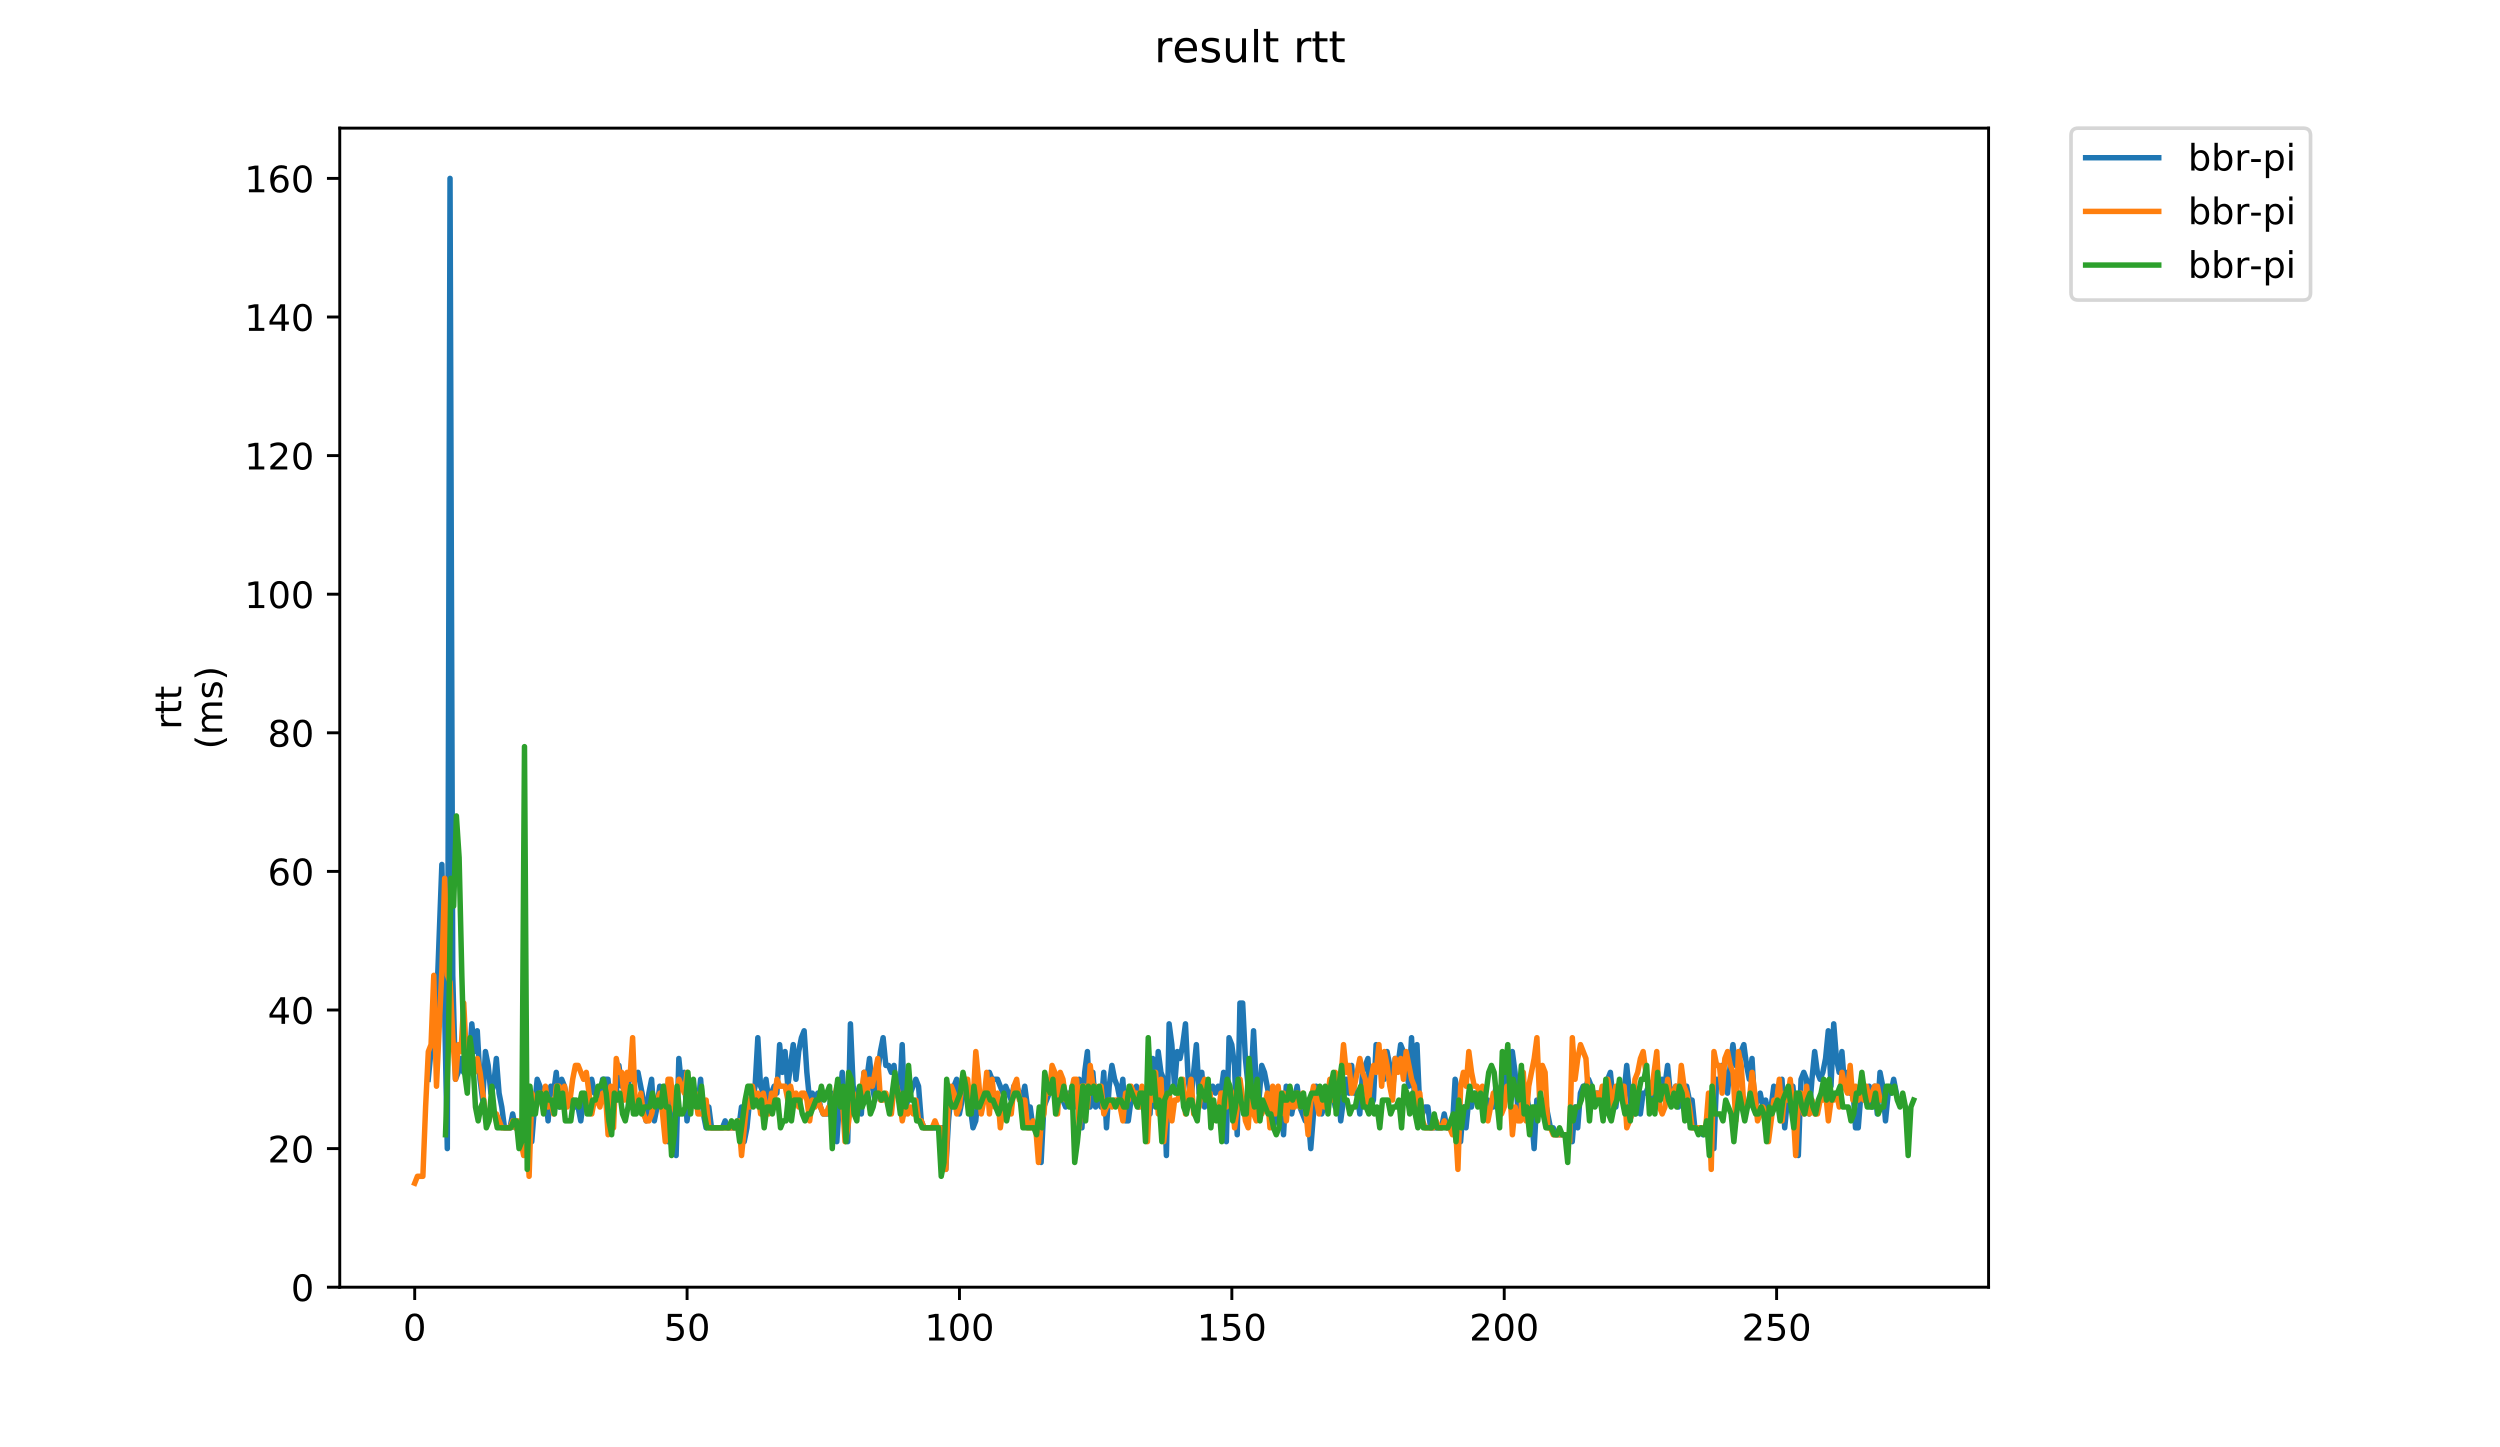 <?xml version="1.0" encoding="utf-8" standalone="no"?>
<!DOCTYPE svg PUBLIC "-//W3C//DTD SVG 1.1//EN"
  "http://www.w3.org/Graphics/SVG/1.1/DTD/svg11.dtd">
<!-- Created with matplotlib (https://matplotlib.org/) -->
<svg height="396pt" version="1.1" viewBox="0 0 684 396" width="684pt" xmlns="http://www.w3.org/2000/svg" xmlns:xlink="http://www.w3.org/1999/xlink">
 <defs>
  <style type="text/css">
*{stroke-linecap:butt;stroke-linejoin:round;}
  </style>
 </defs>
 <g id="figure_1">
  <g id="patch_1">
   <path d="M 0 396 
L 684 396 
L 684 0 
L 0 0 
z
" style="fill:#ffffff;"/>
  </g>
  <g id="axes_1">
   <g id="patch_2">
    <path d="M 92.957 352.174 
L 544.074 352.174 
L 544.074 35.062 
L 92.957 35.062 
z
" style="fill:#ffffff;"/>
   </g>
   <g id="matplotlib.axis_1">
    <g id="xtick_1">
     <g id="line2d_1">
      <defs>
       <path d="M 0 0 
L 0 3.5 
" id="m6ddd9b1004" style="stroke:#000000;stroke-width:0.8;"/>
      </defs>
      <g>
       <use style="stroke:#000000;stroke-width:0.8;" x="113.463" xlink:href="#m6ddd9b1004" y="352.174"/>
      </g>
     </g>
     <g id="text_1">
      <!-- 0 -->
      <defs>
       <path d="M 31.781 66.406 
Q 24.172 66.406 20.328 58.906 
Q 16.5 51.422 16.5 36.375 
Q 16.5 21.391 20.328 13.891 
Q 24.172 6.391 31.781 6.391 
Q 39.453 6.391 43.281 13.891 
Q 47.125 21.391 47.125 36.375 
Q 47.125 51.422 43.281 58.906 
Q 39.453 66.406 31.781 66.406 
z
M 31.781 74.219 
Q 44.047 74.219 50.516 64.516 
Q 56.984 54.828 56.984 36.375 
Q 56.984 17.969 50.516 8.266 
Q 44.047 -1.422 31.781 -1.422 
Q 19.531 -1.422 13.062 8.266 
Q 6.594 17.969 6.594 36.375 
Q 6.594 54.828 13.062 64.516 
Q 19.531 74.219 31.781 74.219 
z
" id="DejaVuSans-48"/>
      </defs>
      <g transform="translate(110.282 366.773)scale(0.1 -0.1)">
       <use xlink:href="#DejaVuSans-48"/>
      </g>
     </g>
    </g>
    <g id="xtick_2">
     <g id="line2d_2">
      <g>
       <use style="stroke:#000000;stroke-width:0.8;" x="187.986" xlink:href="#m6ddd9b1004" y="352.174"/>
      </g>
     </g>
     <g id="text_2">
      <!-- 50 -->
      <defs>
       <path d="M 10.797 72.906 
L 49.516 72.906 
L 49.516 64.594 
L 19.828 64.594 
L 19.828 46.734 
Q 21.969 47.469 24.109 47.828 
Q 26.266 48.188 28.422 48.188 
Q 40.625 48.188 47.75 41.5 
Q 54.891 34.812 54.891 23.391 
Q 54.891 11.625 47.562 5.094 
Q 40.234 -1.422 26.906 -1.422 
Q 22.312 -1.422 17.547 -0.641 
Q 12.797 0.141 7.719 1.703 
L 7.719 11.625 
Q 12.109 9.234 16.797 8.062 
Q 21.484 6.891 26.703 6.891 
Q 35.156 6.891 40.078 11.328 
Q 45.016 15.766 45.016 23.391 
Q 45.016 31 40.078 35.438 
Q 35.156 39.891 26.703 39.891 
Q 22.75 39.891 18.812 39.016 
Q 14.891 38.141 10.797 36.281 
z
" id="DejaVuSans-53"/>
      </defs>
      <g transform="translate(181.624 366.773)scale(0.1 -0.1)">
       <use xlink:href="#DejaVuSans-53"/>
       <use x="63.623" xlink:href="#DejaVuSans-48"/>
      </g>
     </g>
    </g>
    <g id="xtick_3">
     <g id="line2d_3">
      <g>
       <use style="stroke:#000000;stroke-width:0.8;" x="262.51" xlink:href="#m6ddd9b1004" y="352.174"/>
      </g>
     </g>
     <g id="text_3">
      <!-- 100 -->
      <defs>
       <path d="M 12.406 8.297 
L 28.516 8.297 
L 28.516 63.922 
L 10.984 60.406 
L 10.984 69.391 
L 28.422 72.906 
L 38.281 72.906 
L 38.281 8.297 
L 54.391 8.297 
L 54.391 0 
L 12.406 0 
z
" id="DejaVuSans-49"/>
      </defs>
      <g transform="translate(252.966 366.773)scale(0.1 -0.1)">
       <use xlink:href="#DejaVuSans-49"/>
       <use x="63.623" xlink:href="#DejaVuSans-48"/>
       <use x="127.246" xlink:href="#DejaVuSans-48"/>
      </g>
     </g>
    </g>
    <g id="xtick_4">
     <g id="line2d_4">
      <g>
       <use style="stroke:#000000;stroke-width:0.8;" x="337.033" xlink:href="#m6ddd9b1004" y="352.174"/>
      </g>
     </g>
     <g id="text_4">
      <!-- 150 -->
      <g transform="translate(327.49 366.773)scale(0.1 -0.1)">
       <use xlink:href="#DejaVuSans-49"/>
       <use x="63.623" xlink:href="#DejaVuSans-53"/>
       <use x="127.246" xlink:href="#DejaVuSans-48"/>
      </g>
     </g>
    </g>
    <g id="xtick_5">
     <g id="line2d_5">
      <g>
       <use style="stroke:#000000;stroke-width:0.8;" x="411.557" xlink:href="#m6ddd9b1004" y="352.174"/>
      </g>
     </g>
     <g id="text_5">
      <!-- 200 -->
      <defs>
       <path d="M 19.188 8.297 
L 53.609 8.297 
L 53.609 0 
L 7.328 0 
L 7.328 8.297 
Q 12.938 14.109 22.625 23.891 
Q 32.328 33.688 34.812 36.531 
Q 39.547 41.844 41.422 45.531 
Q 43.312 49.219 43.312 52.781 
Q 43.312 58.594 39.234 62.25 
Q 35.156 65.922 28.609 65.922 
Q 23.969 65.922 18.812 64.312 
Q 13.672 62.703 7.812 59.422 
L 7.812 69.391 
Q 13.766 71.781 18.938 73 
Q 24.125 74.219 28.422 74.219 
Q 39.75 74.219 46.484 68.547 
Q 53.219 62.891 53.219 53.422 
Q 53.219 48.922 51.531 44.891 
Q 49.859 40.875 45.406 35.406 
Q 44.188 33.984 37.641 27.219 
Q 31.109 20.453 19.188 8.297 
z
" id="DejaVuSans-50"/>
      </defs>
      <g transform="translate(402.013 366.773)scale(0.1 -0.1)">
       <use xlink:href="#DejaVuSans-50"/>
       <use x="63.623" xlink:href="#DejaVuSans-48"/>
       <use x="127.246" xlink:href="#DejaVuSans-48"/>
      </g>
     </g>
    </g>
    <g id="xtick_6">
     <g id="line2d_6">
      <g>
       <use style="stroke:#000000;stroke-width:0.8;" x="486.08" xlink:href="#m6ddd9b1004" y="352.174"/>
      </g>
     </g>
     <g id="text_6">
      <!-- 250 -->
      <g transform="translate(476.537 366.773)scale(0.1 -0.1)">
       <use xlink:href="#DejaVuSans-50"/>
       <use x="63.623" xlink:href="#DejaVuSans-53"/>
       <use x="127.246" xlink:href="#DejaVuSans-48"/>
      </g>
     </g>
    </g>
   </g>
   <g id="matplotlib.axis_2">
    <g id="ytick_1">
     <g id="line2d_7">
      <defs>
       <path d="M 0 0 
L -3.5 0 
" id="m5252d3124b" style="stroke:#000000;stroke-width:0.8;"/>
      </defs>
      <g>
       <use style="stroke:#000000;stroke-width:0.8;" x="92.957" xlink:href="#m5252d3124b" y="352.174"/>
      </g>
     </g>
     <g id="text_7">
      <!-- 0 -->
      <g transform="translate(79.595 355.973)scale(0.1 -0.1)">
       <use xlink:href="#DejaVuSans-48"/>
      </g>
     </g>
    </g>
    <g id="ytick_2">
     <g id="line2d_8">
      <g>
       <use style="stroke:#000000;stroke-width:0.8;" x="92.957" xlink:href="#m5252d3124b" y="314.253"/>
      </g>
     </g>
     <g id="text_8">
      <!-- 20 -->
      <g transform="translate(73.233 318.053)scale(0.1 -0.1)">
       <use xlink:href="#DejaVuSans-50"/>
       <use x="63.623" xlink:href="#DejaVuSans-48"/>
      </g>
     </g>
    </g>
    <g id="ytick_3">
     <g id="line2d_9">
      <g>
       <use style="stroke:#000000;stroke-width:0.8;" x="92.957" xlink:href="#m5252d3124b" y="276.333"/>
      </g>
     </g>
     <g id="text_9">
      <!-- 40 -->
      <defs>
       <path d="M 37.797 64.312 
L 12.891 25.391 
L 37.797 25.391 
z
M 35.203 72.906 
L 47.609 72.906 
L 47.609 25.391 
L 58.016 25.391 
L 58.016 17.188 
L 47.609 17.188 
L 47.609 0 
L 37.797 0 
L 37.797 17.188 
L 4.891 17.188 
L 4.891 26.703 
z
" id="DejaVuSans-52"/>
      </defs>
      <g transform="translate(73.233 280.132)scale(0.1 -0.1)">
       <use xlink:href="#DejaVuSans-52"/>
       <use x="63.623" xlink:href="#DejaVuSans-48"/>
      </g>
     </g>
    </g>
    <g id="ytick_4">
     <g id="line2d_10">
      <g>
       <use style="stroke:#000000;stroke-width:0.8;" x="92.957" xlink:href="#m5252d3124b" y="238.412"/>
      </g>
     </g>
     <g id="text_10">
      <!-- 60 -->
      <defs>
       <path d="M 33.016 40.375 
Q 26.375 40.375 22.484 35.828 
Q 18.609 31.297 18.609 23.391 
Q 18.609 15.531 22.484 10.953 
Q 26.375 6.391 33.016 6.391 
Q 39.656 6.391 43.531 10.953 
Q 47.406 15.531 47.406 23.391 
Q 47.406 31.297 43.531 35.828 
Q 39.656 40.375 33.016 40.375 
z
M 52.594 71.297 
L 52.594 62.312 
Q 48.875 64.062 45.094 64.984 
Q 41.312 65.922 37.594 65.922 
Q 27.828 65.922 22.672 59.328 
Q 17.531 52.734 16.797 39.406 
Q 19.672 43.656 24.016 45.922 
Q 28.375 48.188 33.594 48.188 
Q 44.578 48.188 50.953 41.516 
Q 57.328 34.859 57.328 23.391 
Q 57.328 12.156 50.688 5.359 
Q 44.047 -1.422 33.016 -1.422 
Q 20.359 -1.422 13.672 8.266 
Q 6.984 17.969 6.984 36.375 
Q 6.984 53.656 15.188 63.938 
Q 23.391 74.219 37.203 74.219 
Q 40.922 74.219 44.703 73.484 
Q 48.484 72.75 52.594 71.297 
z
" id="DejaVuSans-54"/>
      </defs>
      <g transform="translate(73.233 242.211)scale(0.1 -0.1)">
       <use xlink:href="#DejaVuSans-54"/>
       <use x="63.623" xlink:href="#DejaVuSans-48"/>
      </g>
     </g>
    </g>
    <g id="ytick_5">
     <g id="line2d_11">
      <g>
       <use style="stroke:#000000;stroke-width:0.8;" x="92.957" xlink:href="#m5252d3124b" y="200.491"/>
      </g>
     </g>
     <g id="text_11">
      <!-- 80 -->
      <defs>
       <path d="M 31.781 34.625 
Q 24.75 34.625 20.719 30.859 
Q 16.703 27.094 16.703 20.516 
Q 16.703 13.922 20.719 10.156 
Q 24.75 6.391 31.781 6.391 
Q 38.812 6.391 42.859 10.172 
Q 46.922 13.969 46.922 20.516 
Q 46.922 27.094 42.891 30.859 
Q 38.875 34.625 31.781 34.625 
z
M 21.922 38.812 
Q 15.578 40.375 12.031 44.719 
Q 8.5 49.078 8.5 55.328 
Q 8.5 64.062 14.719 69.141 
Q 20.953 74.219 31.781 74.219 
Q 42.672 74.219 48.875 69.141 
Q 55.078 64.062 55.078 55.328 
Q 55.078 49.078 51.531 44.719 
Q 48 40.375 41.703 38.812 
Q 48.828 37.156 52.797 32.312 
Q 56.781 27.484 56.781 20.516 
Q 56.781 9.906 50.312 4.234 
Q 43.844 -1.422 31.781 -1.422 
Q 19.734 -1.422 13.25 4.234 
Q 6.781 9.906 6.781 20.516 
Q 6.781 27.484 10.781 32.312 
Q 14.797 37.156 21.922 38.812 
z
M 18.312 54.391 
Q 18.312 48.734 21.844 45.562 
Q 25.391 42.391 31.781 42.391 
Q 38.141 42.391 41.719 45.562 
Q 45.312 48.734 45.312 54.391 
Q 45.312 60.062 41.719 63.234 
Q 38.141 66.406 31.781 66.406 
Q 25.391 66.406 21.844 63.234 
Q 18.312 60.062 18.312 54.391 
z
" id="DejaVuSans-56"/>
      </defs>
      <g transform="translate(73.233 204.291)scale(0.1 -0.1)">
       <use xlink:href="#DejaVuSans-56"/>
       <use x="63.623" xlink:href="#DejaVuSans-48"/>
      </g>
     </g>
    </g>
    <g id="ytick_6">
     <g id="line2d_12">
      <g>
       <use style="stroke:#000000;stroke-width:0.8;" x="92.957" xlink:href="#m5252d3124b" y="162.571"/>
      </g>
     </g>
     <g id="text_12">
      <!-- 100 -->
      <g transform="translate(66.87 166.37)scale(0.1 -0.1)">
       <use xlink:href="#DejaVuSans-49"/>
       <use x="63.623" xlink:href="#DejaVuSans-48"/>
       <use x="127.246" xlink:href="#DejaVuSans-48"/>
      </g>
     </g>
    </g>
    <g id="ytick_7">
     <g id="line2d_13">
      <g>
       <use style="stroke:#000000;stroke-width:0.8;" x="92.957" xlink:href="#m5252d3124b" y="124.65"/>
      </g>
     </g>
     <g id="text_13">
      <!-- 120 -->
      <g transform="translate(66.87 128.449)scale(0.1 -0.1)">
       <use xlink:href="#DejaVuSans-49"/>
       <use x="63.623" xlink:href="#DejaVuSans-50"/>
       <use x="127.246" xlink:href="#DejaVuSans-48"/>
      </g>
     </g>
    </g>
    <g id="ytick_8">
     <g id="line2d_14">
      <g>
       <use style="stroke:#000000;stroke-width:0.8;" x="92.957" xlink:href="#m5252d3124b" y="86.729"/>
      </g>
     </g>
     <g id="text_14">
      <!-- 140 -->
      <g transform="translate(66.87 90.529)scale(0.1 -0.1)">
       <use xlink:href="#DejaVuSans-49"/>
       <use x="63.623" xlink:href="#DejaVuSans-52"/>
       <use x="127.246" xlink:href="#DejaVuSans-48"/>
      </g>
     </g>
    </g>
    <g id="ytick_9">
     <g id="line2d_15">
      <g>
       <use style="stroke:#000000;stroke-width:0.8;" x="92.957" xlink:href="#m5252d3124b" y="48.809"/>
      </g>
     </g>
     <g id="text_15">
      <!-- 160 -->
      <g transform="translate(66.87 52.608)scale(0.1 -0.1)">
       <use xlink:href="#DejaVuSans-49"/>
       <use x="63.623" xlink:href="#DejaVuSans-54"/>
       <use x="127.246" xlink:href="#DejaVuSans-48"/>
      </g>
     </g>
    </g>
    <g id="text_16">
     <!-- rtt -->
     <defs>
      <path d="M 41.109 46.297 
Q 39.594 47.172 37.812 47.578 
Q 36.031 48 33.891 48 
Q 26.266 48 22.188 43.047 
Q 18.109 38.094 18.109 28.812 
L 18.109 0 
L 9.078 0 
L 9.078 54.688 
L 18.109 54.688 
L 18.109 46.188 
Q 20.953 51.172 25.484 53.578 
Q 30.031 56 36.531 56 
Q 37.453 56 38.578 55.875 
Q 39.703 55.766 41.062 55.516 
z
" id="DejaVuSans-114"/>
      <path d="M 18.312 70.219 
L 18.312 54.688 
L 36.812 54.688 
L 36.812 47.703 
L 18.312 47.703 
L 18.312 18.016 
Q 18.312 11.328 20.141 9.422 
Q 21.969 7.516 27.594 7.516 
L 36.812 7.516 
L 36.812 0 
L 27.594 0 
Q 17.188 0 13.234 3.875 
Q 9.281 7.766 9.281 18.016 
L 9.281 47.703 
L 2.688 47.703 
L 2.688 54.688 
L 9.281 54.688 
L 9.281 70.219 
z
" id="DejaVuSans-116"/>
     </defs>
     <g transform="translate(49.593 199.594)rotate(-90)scale(0.1 -0.1)">
      <use xlink:href="#DejaVuSans-114"/>
      <use x="41.113" xlink:href="#DejaVuSans-116"/>
      <use x="80.322" xlink:href="#DejaVuSans-116"/>
     </g>
     <!-- (ms) -->
     <defs>
      <path d="M 31 75.875 
Q 24.469 64.656 21.281 53.656 
Q 18.109 42.672 18.109 31.391 
Q 18.109 20.125 21.312 9.062 
Q 24.516 -2 31 -13.188 
L 23.188 -13.188 
Q 15.875 -1.703 12.234 9.375 
Q 8.594 20.453 8.594 31.391 
Q 8.594 42.281 12.203 53.312 
Q 15.828 64.359 23.188 75.875 
z
" id="DejaVuSans-40"/>
      <path d="M 52 44.188 
Q 55.375 50.25 60.062 53.125 
Q 64.75 56 71.094 56 
Q 79.641 56 84.281 50.016 
Q 88.922 44.047 88.922 33.016 
L 88.922 0 
L 79.891 0 
L 79.891 32.719 
Q 79.891 40.578 77.094 44.375 
Q 74.312 48.188 68.609 48.188 
Q 61.625 48.188 57.562 43.547 
Q 53.516 38.922 53.516 30.906 
L 53.516 0 
L 44.484 0 
L 44.484 32.719 
Q 44.484 40.625 41.703 44.406 
Q 38.922 48.188 33.109 48.188 
Q 26.219 48.188 22.156 43.531 
Q 18.109 38.875 18.109 30.906 
L 18.109 0 
L 9.078 0 
L 9.078 54.688 
L 18.109 54.688 
L 18.109 46.188 
Q 21.188 51.219 25.484 53.609 
Q 29.781 56 35.688 56 
Q 41.656 56 45.828 52.969 
Q 50 49.953 52 44.188 
z
" id="DejaVuSans-109"/>
      <path d="M 44.281 53.078 
L 44.281 44.578 
Q 40.484 46.531 36.375 47.5 
Q 32.281 48.484 27.875 48.484 
Q 21.188 48.484 17.844 46.438 
Q 14.5 44.391 14.5 40.281 
Q 14.5 37.156 16.891 35.375 
Q 19.281 33.594 26.516 31.984 
L 29.594 31.297 
Q 39.156 29.25 43.188 25.516 
Q 47.219 21.781 47.219 15.094 
Q 47.219 7.469 41.188 3.016 
Q 35.156 -1.422 24.609 -1.422 
Q 20.219 -1.422 15.453 -0.562 
Q 10.688 0.297 5.422 2 
L 5.422 11.281 
Q 10.406 8.688 15.234 7.391 
Q 20.062 6.109 24.812 6.109 
Q 31.156 6.109 34.562 8.281 
Q 37.984 10.453 37.984 14.406 
Q 37.984 18.062 35.516 20.016 
Q 33.062 21.969 24.703 23.781 
L 21.578 24.516 
Q 13.234 26.266 9.516 29.906 
Q 5.812 33.547 5.812 39.891 
Q 5.812 47.609 11.281 51.797 
Q 16.75 56 26.812 56 
Q 31.781 56 36.172 55.266 
Q 40.578 54.547 44.281 53.078 
z
" id="DejaVuSans-115"/>
      <path d="M 8.016 75.875 
L 15.828 75.875 
Q 23.141 64.359 26.781 53.312 
Q 30.422 42.281 30.422 31.391 
Q 30.422 20.453 26.781 9.375 
Q 23.141 -1.703 15.828 -13.188 
L 8.016 -13.188 
Q 14.5 -2 17.703 9.062 
Q 20.906 20.125 20.906 31.391 
Q 20.906 42.672 17.703 53.656 
Q 14.5 64.656 8.016 75.875 
z
" id="DejaVuSans-41"/>
     </defs>
     <g transform="translate(60.79 204.995)rotate(-90)scale(0.1 -0.1)">
      <use xlink:href="#DejaVuSans-40"/>
      <use x="39.014" xlink:href="#DejaVuSans-109"/>
      <use x="136.426" xlink:href="#DejaVuSans-115"/>
      <use x="188.525" xlink:href="#DejaVuSans-41"/>
     </g>
    </g>
   </g>
   <g id="line2d_16">
    <path clip-path="url(#p830d5a6fc8)" d="M 117.167 295.293 
L 117.912 287.709 
L 118.657 285.813 
L 119.402 276.333 
L 120.893 236.516 
L 122.383 314.253 
L 123.128 48.809 
L 123.874 266.853 
L 124.619 295.293 
L 125.364 293.397 
L 126.109 289.605 
L 126.855 293.397 
L 127.6 293.397 
L 128.345 291.501 
L 129.09 280.125 
L 129.836 287.709 
L 130.581 282.021 
L 131.326 295.293 
L 132.071 300.981 
L 132.817 287.709 
L 133.562 291.501 
L 134.307 299.085 
L 135.052 297.189 
L 135.797 289.605 
L 136.543 299.085 
L 137.288 302.877 
L 138.033 308.565 
L 139.524 308.565 
L 140.269 304.773 
L 141.014 308.565 
L 142.505 308.565 
L 143.25 310.461 
L 143.995 314.253 
L 144.74 304.773 
L 145.486 312.357 
L 146.231 302.877 
L 146.976 295.293 
L 148.466 299.085 
L 149.212 299.085 
L 149.957 306.669 
L 150.702 297.189 
L 151.447 299.085 
L 152.193 293.397 
L 152.938 302.877 
L 153.683 295.293 
L 154.428 297.189 
L 155.174 300.981 
L 156.664 300.981 
L 157.409 302.877 
L 158.155 302.877 
L 158.9 306.669 
L 159.645 300.981 
L 160.39 300.981 
L 161.135 299.085 
L 161.881 295.293 
L 162.626 299.085 
L 163.371 299.085 
L 164.116 300.981 
L 164.862 295.293 
L 166.352 295.293 
L 167.097 304.773 
L 167.843 302.877 
L 168.588 299.085 
L 169.333 291.501 
L 170.078 297.189 
L 170.824 295.293 
L 171.569 297.189 
L 172.314 295.293 
L 173.804 295.293 
L 174.55 293.397 
L 176.04 300.981 
L 176.785 306.669 
L 177.531 299.085 
L 178.276 295.293 
L 179.021 306.669 
L 179.766 302.877 
L 180.512 297.189 
L 181.257 299.085 
L 182.002 297.189 
L 182.747 312.357 
L 183.493 300.981 
L 184.238 300.981 
L 184.983 316.15 
L 185.728 289.605 
L 186.473 297.189 
L 187.219 293.397 
L 187.964 306.669 
L 188.709 300.981 
L 189.454 297.189 
L 190.2 300.981 
L 190.945 302.877 
L 191.69 295.293 
L 192.435 304.773 
L 193.181 308.565 
L 193.926 302.877 
L 194.671 308.565 
L 197.652 308.565 
L 198.397 306.669 
L 199.142 308.565 
L 202.123 308.565 
L 202.869 302.877 
L 203.614 312.357 
L 204.359 308.565 
L 205.104 300.981 
L 205.85 300.981 
L 206.595 297.189 
L 207.34 283.917 
L 208.085 297.189 
L 208.831 299.085 
L 209.576 295.293 
L 210.321 300.981 
L 211.811 297.189 
L 212.557 299.085 
L 213.302 285.813 
L 214.047 293.397 
L 214.792 287.709 
L 215.538 297.189 
L 217.028 285.813 
L 217.773 295.293 
L 218.519 287.709 
L 219.264 283.917 
L 220.009 282.021 
L 220.754 293.397 
L 221.5 300.981 
L 222.245 299.085 
L 222.99 300.981 
L 223.735 299.085 
L 224.48 302.877 
L 225.226 304.773 
L 226.716 304.773 
L 227.461 299.085 
L 228.207 300.981 
L 228.952 312.357 
L 229.697 300.981 
L 230.442 293.397 
L 231.933 312.357 
L 232.678 280.125 
L 233.423 297.189 
L 234.169 299.085 
L 234.914 302.877 
L 235.659 304.773 
L 236.404 293.397 
L 237.149 295.293 
L 237.895 289.605 
L 238.64 297.189 
L 239.385 300.981 
L 240.13 293.397 
L 240.876 287.709 
L 241.621 283.917 
L 242.366 291.501 
L 243.111 291.501 
L 243.857 293.397 
L 244.602 291.501 
L 245.347 299.085 
L 246.092 300.981 
L 246.838 285.813 
L 247.583 304.773 
L 248.328 300.981 
L 250.564 295.293 
L 251.309 297.189 
L 252.054 306.669 
L 252.799 308.565 
L 258.016 308.565 
L 258.761 319.942 
L 259.507 306.669 
L 260.252 299.085 
L 261.742 295.293 
L 262.487 304.773 
L 263.978 297.189 
L 264.723 299.085 
L 265.468 302.877 
L 266.214 308.565 
L 266.959 306.669 
L 267.704 299.085 
L 268.449 300.981 
L 269.195 299.085 
L 269.94 299.085 
L 270.685 293.397 
L 271.43 295.293 
L 272.921 295.293 
L 274.411 299.085 
L 275.156 297.189 
L 276.647 300.981 
L 277.392 297.189 
L 278.137 297.189 
L 279.628 300.981 
L 280.373 297.189 
L 281.118 302.877 
L 281.864 302.877 
L 282.609 308.565 
L 284.099 308.565 
L 284.844 318.046 
L 285.59 302.877 
L 287.825 297.189 
L 288.571 299.085 
L 289.316 297.189 
L 291.552 302.877 
L 292.297 299.085 
L 293.042 302.877 
L 293.787 300.981 
L 294.533 302.877 
L 295.278 295.293 
L 296.023 308.565 
L 296.768 293.397 
L 297.513 287.709 
L 298.259 302.877 
L 299.004 293.397 
L 299.749 302.877 
L 300.494 299.085 
L 301.24 302.877 
L 301.985 293.397 
L 302.73 308.565 
L 303.475 297.189 
L 304.221 291.501 
L 304.966 295.293 
L 305.711 297.189 
L 306.456 300.981 
L 307.202 295.293 
L 307.947 306.669 
L 308.692 306.669 
L 309.437 300.981 
L 310.928 297.189 
L 311.673 302.877 
L 312.418 299.085 
L 313.909 299.085 
L 314.654 304.773 
L 315.399 289.605 
L 316.144 302.877 
L 316.89 287.709 
L 317.635 293.397 
L 318.38 295.293 
L 319.125 316.15 
L 319.871 280.125 
L 320.616 285.813 
L 321.361 297.189 
L 322.106 287.709 
L 322.851 289.605 
L 323.597 285.813 
L 324.342 280.125 
L 325.087 295.293 
L 325.832 300.981 
L 327.323 285.813 
L 328.068 299.085 
L 328.813 293.397 
L 329.559 302.877 
L 330.304 297.189 
L 331.049 299.085 
L 331.794 297.189 
L 332.54 299.085 
L 333.285 297.189 
L 334.03 299.085 
L 334.775 293.397 
L 335.52 312.357 
L 336.266 283.917 
L 337.011 285.813 
L 337.756 291.501 
L 338.501 310.461 
L 339.247 274.437 
L 339.992 274.437 
L 340.737 289.605 
L 341.482 297.189 
L 342.228 297.189 
L 342.973 282.021 
L 343.718 297.189 
L 344.463 300.981 
L 345.209 291.501 
L 345.954 293.397 
L 347.444 300.981 
L 348.189 308.565 
L 348.935 306.669 
L 349.68 302.877 
L 350.425 300.981 
L 351.17 310.461 
L 351.916 297.189 
L 352.661 302.877 
L 353.406 304.773 
L 354.897 297.189 
L 355.642 302.877 
L 357.132 306.669 
L 357.878 304.773 
L 358.623 314.253 
L 359.368 304.773 
L 360.113 297.189 
L 361.604 304.773 
L 363.094 300.981 
L 363.839 300.981 
L 364.585 299.085 
L 365.33 302.877 
L 366.075 297.189 
L 366.82 306.669 
L 368.311 295.293 
L 369.056 299.085 
L 369.801 291.501 
L 370.547 299.085 
L 371.292 299.085 
L 372.037 304.773 
L 372.782 293.397 
L 374.273 289.605 
L 375.018 302.877 
L 375.763 300.981 
L 376.508 285.813 
L 377.254 291.501 
L 377.999 291.501 
L 378.744 295.293 
L 379.489 287.709 
L 380.235 291.501 
L 380.98 299.085 
L 381.725 289.605 
L 382.47 291.501 
L 383.216 285.813 
L 383.961 287.709 
L 384.706 291.501 
L 385.451 297.189 
L 386.196 283.917 
L 386.942 299.085 
L 387.687 285.813 
L 388.432 302.877 
L 389.177 304.773 
L 389.923 302.877 
L 390.668 302.877 
L 391.413 308.565 
L 394.394 308.565 
L 395.139 304.773 
L 395.885 308.565 
L 397.375 308.565 
L 398.12 295.293 
L 398.865 299.085 
L 399.611 312.357 
L 400.356 302.877 
L 401.101 308.565 
L 401.846 300.981 
L 402.592 302.877 
L 403.337 299.085 
L 404.082 300.981 
L 404.827 299.085 
L 405.573 302.877 
L 406.318 300.981 
L 407.063 300.981 
L 407.808 302.877 
L 408.554 302.877 
L 409.299 297.189 
L 410.044 300.981 
L 410.789 300.981 
L 411.534 293.397 
L 412.28 297.189 
L 413.025 299.085 
L 413.77 287.709 
L 414.515 293.397 
L 415.261 302.877 
L 416.006 302.877 
L 416.751 304.773 
L 417.496 299.085 
L 418.242 302.877 
L 418.987 304.773 
L 419.732 314.253 
L 420.477 300.981 
L 421.223 300.981 
L 421.968 304.773 
L 422.713 300.981 
L 424.203 308.565 
L 424.949 308.565 
L 425.694 310.461 
L 429.42 310.461 
L 430.165 312.357 
L 430.911 302.877 
L 431.656 308.565 
L 432.401 299.085 
L 433.146 297.189 
L 433.892 297.189 
L 434.637 295.293 
L 435.382 297.189 
L 436.127 300.981 
L 436.872 299.085 
L 437.618 299.085 
L 438.363 300.981 
L 439.108 299.085 
L 439.853 295.293 
L 440.599 293.397 
L 441.344 300.981 
L 442.089 302.877 
L 442.834 297.189 
L 443.58 299.085 
L 444.325 299.085 
L 445.07 291.501 
L 445.815 299.085 
L 446.56 304.773 
L 447.306 304.773 
L 448.051 299.085 
L 448.796 304.773 
L 449.541 299.085 
L 450.287 299.085 
L 451.032 297.189 
L 451.777 300.981 
L 452.522 302.877 
L 453.268 297.189 
L 454.013 300.981 
L 454.758 295.293 
L 455.503 297.189 
L 456.249 291.501 
L 456.994 299.085 
L 457.739 299.085 
L 458.484 297.189 
L 459.229 302.877 
L 459.975 295.293 
L 460.72 297.189 
L 461.465 297.189 
L 462.21 300.981 
L 462.956 300.981 
L 463.701 308.565 
L 465.191 308.565 
L 465.937 310.461 
L 466.682 308.565 
L 467.427 310.461 
L 468.172 302.877 
L 468.918 314.253 
L 469.663 295.293 
L 470.408 297.189 
L 471.153 291.501 
L 471.898 293.397 
L 472.644 299.085 
L 473.389 291.501 
L 474.134 285.813 
L 474.879 291.501 
L 475.625 291.501 
L 476.37 287.709 
L 477.115 285.813 
L 477.86 291.501 
L 478.606 295.293 
L 479.351 289.605 
L 480.096 302.877 
L 481.587 299.085 
L 482.332 302.877 
L 483.077 300.981 
L 483.822 304.773 
L 484.567 302.877 
L 485.313 297.189 
L 486.058 302.877 
L 486.803 297.189 
L 487.548 295.293 
L 488.294 308.565 
L 489.039 300.981 
L 489.784 300.981 
L 490.529 297.189 
L 491.275 304.773 
L 492.02 316.15 
L 492.765 295.293 
L 493.51 293.397 
L 494.256 295.293 
L 495.001 304.773 
L 495.746 295.293 
L 496.491 287.709 
L 497.236 293.397 
L 497.982 295.293 
L 498.727 293.397 
L 499.472 289.605 
L 500.217 282.021 
L 500.963 297.189 
L 501.708 280.125 
L 502.453 289.605 
L 503.198 293.397 
L 503.944 287.709 
L 504.689 297.189 
L 505.434 293.397 
L 506.179 299.085 
L 506.925 297.189 
L 507.67 308.565 
L 508.415 308.565 
L 509.16 299.085 
L 509.905 299.085 
L 510.651 300.981 
L 511.396 297.189 
L 512.141 302.877 
L 512.886 297.189 
L 513.632 304.773 
L 514.377 293.397 
L 515.122 297.189 
L 515.867 306.669 
L 516.613 299.085 
L 517.358 299.085 
L 518.103 295.293 
L 518.848 299.085 
L 518.848 299.085 
" style="fill:none;stroke:#1f77b4;stroke-linecap:square;stroke-width:1.5;"/>
   </g>
   <g id="line2d_17">
    <path clip-path="url(#p830d5a6fc8)" d="M 113.463 323.734 
L 114.208 321.838 
L 115.698 321.838 
L 116.444 302.877 
L 117.189 287.709 
L 117.934 285.813 
L 118.679 266.853 
L 119.425 297.189 
L 120.915 264.957 
L 121.66 240.308 
L 122.406 266.853 
L 123.151 268.749 
L 123.896 283.917 
L 124.641 295.293 
L 125.387 285.813 
L 126.132 287.709 
L 126.877 274.437 
L 127.622 289.605 
L 128.367 293.397 
L 129.113 291.501 
L 129.858 293.397 
L 130.603 289.605 
L 131.348 293.397 
L 132.839 304.773 
L 133.584 306.669 
L 134.329 304.773 
L 135.82 304.773 
L 137.31 308.565 
L 139.546 308.565 
L 140.291 306.669 
L 141.036 308.565 
L 141.782 306.669 
L 142.527 312.357 
L 143.272 316.15 
L 144.017 308.565 
L 144.763 321.838 
L 145.508 299.085 
L 146.253 300.981 
L 146.998 300.981 
L 147.744 299.085 
L 148.489 302.877 
L 149.234 297.189 
L 149.979 302.877 
L 150.725 300.981 
L 151.47 304.773 
L 152.215 297.189 
L 152.96 297.189 
L 153.705 302.877 
L 154.451 297.189 
L 155.196 302.877 
L 155.941 300.981 
L 156.686 295.293 
L 157.432 291.501 
L 158.177 291.501 
L 159.667 295.293 
L 160.413 293.397 
L 161.903 304.773 
L 162.648 300.981 
L 163.394 300.981 
L 164.139 302.877 
L 164.884 299.085 
L 165.629 299.085 
L 166.374 310.461 
L 167.12 297.189 
L 167.865 308.565 
L 168.61 289.605 
L 169.355 293.397 
L 170.101 293.397 
L 170.846 300.981 
L 171.591 293.397 
L 172.336 295.293 
L 173.082 283.917 
L 173.827 302.877 
L 174.572 302.877 
L 175.317 299.085 
L 176.063 304.773 
L 176.808 306.669 
L 177.553 306.669 
L 178.298 304.773 
L 179.043 300.981 
L 179.789 300.981 
L 180.534 299.085 
L 181.279 304.773 
L 182.024 312.357 
L 182.77 295.293 
L 183.515 295.293 
L 184.26 302.877 
L 185.005 304.773 
L 185.751 295.293 
L 187.241 299.085 
L 187.986 293.397 
L 189.477 300.981 
L 190.222 299.085 
L 190.967 304.773 
L 192.458 304.773 
L 193.203 300.981 
L 193.948 308.565 
L 201.401 308.565 
L 202.146 306.669 
L 202.891 316.15 
L 204.381 300.981 
L 205.127 302.877 
L 205.872 297.189 
L 206.617 300.981 
L 207.362 299.085 
L 208.108 304.773 
L 208.853 299.085 
L 209.598 302.877 
L 210.343 304.773 
L 211.089 299.085 
L 211.834 300.981 
L 212.579 295.293 
L 213.324 297.189 
L 214.815 297.189 
L 215.56 300.981 
L 216.305 297.189 
L 217.05 300.981 
L 217.796 299.085 
L 218.541 302.877 
L 219.286 299.085 
L 220.031 299.085 
L 220.777 300.981 
L 221.522 306.669 
L 222.267 300.981 
L 223.012 302.877 
L 223.758 300.981 
L 225.248 304.773 
L 225.993 304.773 
L 226.739 302.877 
L 227.484 302.877 
L 228.229 300.981 
L 228.974 297.189 
L 229.719 300.981 
L 230.465 300.981 
L 231.21 312.357 
L 231.955 308.565 
L 232.7 302.877 
L 233.446 299.085 
L 234.191 302.877 
L 235.681 299.085 
L 236.427 293.397 
L 237.172 299.085 
L 237.917 295.293 
L 238.662 297.189 
L 240.153 289.605 
L 240.898 300.981 
L 241.643 300.981 
L 242.388 299.085 
L 243.134 302.877 
L 243.879 304.773 
L 244.624 297.189 
L 245.369 297.189 
L 246.115 300.981 
L 246.86 306.669 
L 247.605 302.877 
L 248.35 304.773 
L 249.096 302.877 
L 249.841 304.773 
L 250.586 300.981 
L 251.331 306.669 
L 252.077 306.669 
L 252.822 308.565 
L 255.057 308.565 
L 255.803 306.669 
L 256.548 308.565 
L 257.293 308.565 
L 258.038 318.046 
L 258.784 319.942 
L 259.529 299.085 
L 260.274 297.189 
L 261.019 299.085 
L 261.765 304.773 
L 262.51 302.877 
L 263.255 295.293 
L 264.746 295.293 
L 265.491 302.877 
L 266.236 300.981 
L 266.981 287.709 
L 267.726 295.293 
L 268.472 304.773 
L 269.217 300.981 
L 269.962 293.397 
L 270.707 304.773 
L 271.453 295.293 
L 272.198 302.877 
L 272.943 299.085 
L 273.688 308.565 
L 274.434 302.877 
L 275.924 302.877 
L 276.669 304.773 
L 277.414 297.189 
L 278.16 295.293 
L 278.905 300.981 
L 280.395 300.981 
L 281.141 308.565 
L 281.886 308.565 
L 282.631 306.669 
L 283.376 308.565 
L 284.122 318.046 
L 284.867 306.669 
L 285.612 304.773 
L 286.357 295.293 
L 287.103 299.085 
L 287.848 291.501 
L 288.593 293.397 
L 289.338 304.773 
L 290.083 293.397 
L 290.829 295.293 
L 291.574 300.981 
L 292.319 300.981 
L 293.064 299.085 
L 293.81 295.293 
L 294.555 295.293 
L 295.3 308.565 
L 296.045 297.189 
L 296.791 297.189 
L 297.536 302.877 
L 298.281 291.501 
L 299.026 297.189 
L 299.772 297.189 
L 300.517 299.085 
L 301.262 297.189 
L 302.007 304.773 
L 303.498 300.981 
L 304.243 302.877 
L 304.988 300.981 
L 305.733 300.981 
L 306.479 302.877 
L 307.224 306.669 
L 307.969 299.085 
L 308.714 300.981 
L 309.46 297.189 
L 310.205 299.085 
L 310.95 299.085 
L 311.695 302.877 
L 312.441 297.189 
L 313.186 299.085 
L 313.931 312.357 
L 314.676 297.189 
L 315.421 300.981 
L 316.167 293.397 
L 316.912 304.773 
L 317.657 295.293 
L 318.402 312.357 
L 319.148 304.773 
L 319.893 299.085 
L 320.638 306.669 
L 321.383 300.981 
L 322.129 300.981 
L 322.874 299.085 
L 323.619 295.293 
L 324.364 304.773 
L 325.11 300.981 
L 325.855 295.293 
L 326.6 304.773 
L 327.345 302.877 
L 328.09 302.877 
L 328.836 297.189 
L 329.581 295.293 
L 330.326 299.085 
L 331.071 299.085 
L 331.817 306.669 
L 332.562 302.877 
L 333.307 304.773 
L 334.052 299.085 
L 334.798 299.085 
L 335.543 302.877 
L 336.288 297.189 
L 337.033 299.085 
L 337.779 308.565 
L 338.524 302.877 
L 339.269 295.293 
L 340.759 306.669 
L 341.505 308.565 
L 342.25 297.189 
L 342.995 304.773 
L 343.74 306.669 
L 344.486 300.981 
L 345.231 304.773 
L 345.976 302.877 
L 346.721 299.085 
L 347.467 308.565 
L 348.212 297.189 
L 348.957 304.773 
L 349.702 297.189 
L 350.448 304.773 
L 351.193 299.085 
L 351.938 306.669 
L 352.683 299.085 
L 353.428 302.877 
L 354.174 302.877 
L 354.919 299.085 
L 355.664 302.877 
L 356.409 299.085 
L 357.155 302.877 
L 357.9 310.461 
L 358.645 300.981 
L 359.39 297.189 
L 360.881 304.773 
L 361.626 299.085 
L 362.371 302.877 
L 363.117 300.981 
L 363.862 295.293 
L 364.607 300.981 
L 365.352 293.397 
L 366.097 299.085 
L 366.843 295.293 
L 367.588 285.813 
L 368.333 293.397 
L 369.078 291.501 
L 369.824 299.085 
L 370.569 297.189 
L 372.059 289.605 
L 372.805 293.397 
L 373.55 295.293 
L 374.295 302.877 
L 375.04 295.293 
L 375.786 291.501 
L 376.531 293.397 
L 377.276 285.813 
L 378.021 297.189 
L 378.766 287.709 
L 379.512 291.501 
L 380.257 297.189 
L 381.002 300.981 
L 381.747 289.605 
L 382.493 293.397 
L 383.238 289.605 
L 383.983 295.293 
L 384.728 287.709 
L 386.219 295.293 
L 386.964 297.189 
L 387.709 302.877 
L 388.455 299.085 
L 389.2 306.669 
L 389.945 308.565 
L 392.181 308.565 
L 392.926 306.669 
L 393.671 308.565 
L 394.416 308.565 
L 395.162 306.669 
L 395.907 308.565 
L 396.652 308.565 
L 397.397 310.461 
L 398.143 306.669 
L 398.888 319.942 
L 399.633 297.189 
L 400.378 293.397 
L 401.124 297.189 
L 401.869 287.709 
L 402.614 293.397 
L 403.359 297.189 
L 404.104 297.189 
L 404.85 299.085 
L 405.595 297.189 
L 406.34 302.877 
L 407.085 306.669 
L 408.576 299.085 
L 409.321 299.085 
L 410.066 302.877 
L 410.812 304.773 
L 411.557 302.877 
L 412.302 297.189 
L 413.047 297.189 
L 413.793 310.461 
L 414.538 302.877 
L 415.283 306.669 
L 416.028 306.669 
L 416.773 293.397 
L 417.519 306.669 
L 418.264 297.189 
L 419.754 289.605 
L 420.5 283.917 
L 421.245 300.981 
L 421.99 291.501 
L 422.735 293.397 
L 423.481 308.565 
L 424.226 308.565 
L 424.971 310.461 
L 428.697 310.461 
L 429.442 312.357 
L 430.188 283.917 
L 430.933 295.293 
L 431.678 289.605 
L 432.423 285.813 
L 433.914 289.605 
L 434.659 300.981 
L 435.404 300.981 
L 436.15 299.085 
L 436.895 299.085 
L 437.64 300.981 
L 438.385 297.189 
L 439.131 302.877 
L 439.876 295.293 
L 441.366 302.877 
L 442.111 297.189 
L 442.857 299.085 
L 443.602 297.189 
L 444.347 297.189 
L 445.092 308.565 
L 446.583 304.773 
L 447.328 295.293 
L 448.073 293.397 
L 448.819 289.605 
L 449.564 287.709 
L 450.309 293.397 
L 451.054 297.189 
L 451.8 299.085 
L 453.29 287.709 
L 454.035 302.877 
L 454.78 304.773 
L 455.526 302.877 
L 456.271 295.293 
L 457.016 300.981 
L 458.507 297.189 
L 459.252 300.981 
L 459.997 291.501 
L 460.742 297.189 
L 461.488 299.085 
L 462.233 302.877 
L 462.978 308.565 
L 466.704 308.565 
L 467.449 299.085 
L 468.195 319.942 
L 468.94 287.709 
L 469.685 291.501 
L 470.43 291.501 
L 471.176 299.085 
L 471.921 289.605 
L 472.666 287.709 
L 473.411 291.501 
L 474.157 293.397 
L 474.902 306.669 
L 475.647 287.709 
L 476.392 291.501 
L 477.137 302.877 
L 477.883 302.877 
L 478.628 300.981 
L 479.373 293.397 
L 480.118 299.085 
L 480.864 306.669 
L 482.354 302.877 
L 483.099 304.773 
L 483.845 312.357 
L 485.335 300.981 
L 486.08 300.981 
L 486.826 295.293 
L 487.571 306.669 
L 488.316 299.085 
L 489.061 300.981 
L 489.806 295.293 
L 490.552 302.877 
L 491.297 316.15 
L 492.042 300.981 
L 492.787 299.085 
L 493.533 304.773 
L 494.278 297.189 
L 495.023 304.773 
L 495.768 300.981 
L 496.514 304.773 
L 497.259 304.773 
L 498.004 300.981 
L 498.749 300.981 
L 499.495 299.085 
L 500.24 306.669 
L 500.985 300.981 
L 501.73 300.981 
L 502.475 299.085 
L 503.221 302.877 
L 503.966 293.397 
L 504.711 297.189 
L 505.456 299.085 
L 506.202 291.501 
L 506.947 300.981 
L 507.692 297.189 
L 508.437 300.981 
L 509.183 297.189 
L 509.928 300.981 
L 510.673 297.189 
L 511.418 300.981 
L 512.909 297.189 
L 513.654 297.189 
L 514.399 300.981 
L 515.144 300.981 
L 515.144 300.981 
" style="fill:none;stroke:#ff7f0e;stroke-linecap:square;stroke-width:1.5;"/>
   </g>
   <g id="line2d_18">
    <path clip-path="url(#p830d5a6fc8)" d="M 121.887 310.461 
L 122.632 287.709 
L 123.377 240.308 
L 124.123 247.892 
L 124.868 223.244 
L 125.613 234.62 
L 126.358 266.853 
L 127.104 293.397 
L 127.849 299.085 
L 128.594 283.917 
L 129.339 289.605 
L 130.085 302.877 
L 130.83 306.669 
L 131.575 302.877 
L 132.32 300.981 
L 133.065 308.565 
L 133.811 306.669 
L 134.556 297.189 
L 135.301 304.773 
L 136.046 308.565 
L 139.773 308.565 
L 140.518 306.669 
L 141.263 306.669 
L 142.008 314.253 
L 142.754 312.357 
L 143.499 204.284 
L 144.244 319.942 
L 144.989 297.189 
L 145.734 304.773 
L 146.48 304.773 
L 147.225 299.085 
L 147.97 299.085 
L 148.715 304.773 
L 149.461 299.085 
L 150.206 300.981 
L 150.951 300.981 
L 151.696 304.773 
L 152.442 297.189 
L 153.187 302.877 
L 153.932 299.085 
L 154.677 306.669 
L 156.168 306.669 
L 156.913 300.981 
L 157.658 300.981 
L 158.403 302.877 
L 159.149 299.085 
L 159.894 299.085 
L 160.639 304.773 
L 161.384 304.773 
L 162.13 300.981 
L 162.875 300.981 
L 163.62 297.189 
L 164.365 297.189 
L 165.111 295.293 
L 165.856 299.085 
L 166.601 306.669 
L 167.346 310.461 
L 168.092 299.085 
L 168.837 300.981 
L 169.582 299.085 
L 170.327 304.773 
L 171.072 306.669 
L 171.818 302.877 
L 172.563 297.189 
L 173.308 304.773 
L 174.053 304.773 
L 174.799 300.981 
L 175.544 304.773 
L 176.289 302.877 
L 177.78 302.877 
L 178.525 299.085 
L 179.27 302.877 
L 180.015 300.981 
L 180.76 302.877 
L 181.506 297.189 
L 182.251 302.877 
L 182.996 302.877 
L 183.741 316.15 
L 184.487 310.461 
L 185.232 297.189 
L 185.977 304.773 
L 186.722 304.773 
L 187.468 302.877 
L 188.213 293.397 
L 188.958 304.773 
L 189.703 295.293 
L 190.449 302.877 
L 191.194 302.877 
L 191.939 297.189 
L 192.684 304.773 
L 193.429 308.565 
L 199.391 308.565 
L 200.137 306.669 
L 200.882 308.565 
L 201.627 306.669 
L 202.372 312.357 
L 203.863 300.981 
L 204.608 297.189 
L 205.353 297.189 
L 206.098 302.877 
L 206.844 300.981 
L 207.589 302.877 
L 208.334 300.981 
L 209.079 308.565 
L 209.825 302.877 
L 210.57 302.877 
L 211.315 304.773 
L 212.06 300.981 
L 212.806 300.981 
L 213.551 308.565 
L 214.296 306.669 
L 215.041 306.669 
L 215.787 299.085 
L 216.532 306.669 
L 217.277 300.981 
L 218.767 300.981 
L 219.513 304.773 
L 220.258 306.669 
L 221.003 304.773 
L 221.748 304.773 
L 223.239 300.981 
L 223.984 300.981 
L 224.729 297.189 
L 225.475 300.981 
L 226.965 297.189 
L 227.71 314.253 
L 228.456 300.981 
L 229.201 295.293 
L 229.946 302.877 
L 230.691 297.189 
L 231.436 312.357 
L 232.182 293.397 
L 232.927 295.293 
L 233.672 304.773 
L 234.417 306.669 
L 235.163 297.189 
L 235.908 302.877 
L 237.398 299.085 
L 238.144 304.773 
L 238.889 302.877 
L 239.634 299.085 
L 240.379 299.085 
L 241.125 300.981 
L 241.87 299.085 
L 242.615 300.981 
L 243.36 304.773 
L 244.851 293.397 
L 246.341 304.773 
L 247.086 299.085 
L 247.832 302.877 
L 248.577 291.501 
L 249.322 300.981 
L 250.067 300.981 
L 250.813 306.669 
L 251.558 306.669 
L 252.303 308.565 
L 256.774 308.565 
L 257.52 321.838 
L 258.265 318.046 
L 259.01 295.293 
L 259.755 300.981 
L 260.501 302.877 
L 261.246 302.877 
L 262.736 299.085 
L 263.482 293.397 
L 264.227 297.189 
L 264.972 304.773 
L 265.717 304.773 
L 266.463 297.189 
L 267.208 302.877 
L 267.953 302.877 
L 269.443 299.085 
L 270.189 299.085 
L 270.934 300.981 
L 271.679 300.981 
L 273.17 304.773 
L 273.915 302.877 
L 274.66 299.085 
L 275.405 306.669 
L 276.151 302.877 
L 277.641 299.085 
L 278.386 299.085 
L 279.132 300.981 
L 279.877 308.565 
L 282.858 308.565 
L 283.603 310.461 
L 284.348 302.877 
L 285.093 308.565 
L 285.839 293.397 
L 286.584 297.189 
L 287.329 299.085 
L 288.074 295.293 
L 288.82 304.773 
L 289.565 300.981 
L 290.31 300.981 
L 291.055 297.189 
L 291.801 300.981 
L 292.546 302.877 
L 293.291 297.189 
L 294.036 318.046 
L 294.781 312.357 
L 296.272 297.189 
L 297.017 306.669 
L 297.762 297.189 
L 298.508 299.085 
L 299.253 297.189 
L 299.998 300.981 
L 300.743 297.189 
L 301.489 300.981 
L 302.234 302.877 
L 302.979 300.981 
L 304.47 300.981 
L 305.215 302.877 
L 305.96 300.981 
L 306.705 300.981 
L 307.45 302.877 
L 308.196 302.877 
L 308.941 297.189 
L 311.177 302.877 
L 311.922 299.085 
L 312.667 299.085 
L 313.412 312.357 
L 314.158 283.917 
L 314.903 299.085 
L 315.648 293.397 
L 316.393 302.877 
L 317.139 300.981 
L 317.884 312.357 
L 318.629 300.981 
L 319.374 299.085 
L 320.119 299.085 
L 320.865 297.189 
L 321.61 299.085 
L 322.355 299.085 
L 323.1 295.293 
L 323.846 302.877 
L 324.591 304.773 
L 325.336 300.981 
L 326.081 300.981 
L 326.827 304.773 
L 327.572 306.669 
L 328.317 297.189 
L 329.808 300.981 
L 330.553 295.293 
L 331.298 308.565 
L 332.043 300.981 
L 332.788 306.669 
L 333.534 302.877 
L 334.279 312.357 
L 335.024 300.981 
L 335.769 295.293 
L 336.515 297.189 
L 337.26 306.669 
L 338.005 302.877 
L 338.75 295.293 
L 339.496 300.981 
L 340.241 304.773 
L 340.986 304.773 
L 341.731 289.605 
L 342.476 299.085 
L 343.222 302.877 
L 343.967 295.293 
L 344.712 306.669 
L 345.457 300.981 
L 346.948 304.773 
L 347.693 304.773 
L 348.438 308.565 
L 349.184 310.461 
L 349.929 308.565 
L 350.674 299.085 
L 351.419 300.981 
L 352.165 300.981 
L 352.91 297.189 
L 353.655 300.981 
L 354.4 299.085 
L 355.145 299.085 
L 355.891 302.877 
L 356.636 299.085 
L 357.381 304.773 
L 358.126 300.981 
L 358.872 299.085 
L 360.362 299.085 
L 361.107 297.189 
L 361.853 300.981 
L 362.598 297.189 
L 363.343 304.773 
L 364.088 297.189 
L 364.834 293.397 
L 365.579 304.773 
L 366.324 297.189 
L 367.069 291.501 
L 367.814 300.981 
L 368.56 300.981 
L 369.305 304.773 
L 370.05 302.877 
L 370.795 302.877 
L 371.541 299.085 
L 372.286 297.189 
L 373.031 302.877 
L 373.776 302.877 
L 374.522 304.773 
L 375.267 300.981 
L 376.012 304.773 
L 376.757 302.877 
L 377.503 308.565 
L 378.248 300.981 
L 379.738 300.981 
L 380.483 304.773 
L 381.229 302.877 
L 381.974 302.877 
L 382.719 300.981 
L 383.464 308.565 
L 384.21 297.189 
L 384.955 299.085 
L 385.7 304.773 
L 386.445 299.085 
L 387.191 304.773 
L 387.936 308.565 
L 388.681 300.981 
L 389.426 308.565 
L 391.662 308.565 
L 392.407 304.773 
L 393.152 308.565 
L 396.133 308.565 
L 397.624 304.773 
L 398.369 312.357 
L 399.114 300.981 
L 399.86 308.565 
L 400.605 302.877 
L 401.35 302.877 
L 402.095 297.189 
L 402.841 300.981 
L 403.586 299.085 
L 404.331 302.877 
L 405.076 299.085 
L 405.821 306.669 
L 406.567 299.085 
L 407.312 293.397 
L 408.057 291.501 
L 408.802 293.397 
L 410.293 308.565 
L 411.038 287.709 
L 411.783 293.397 
L 412.529 285.813 
L 413.274 302.877 
L 414.019 295.293 
L 414.764 299.085 
L 415.51 300.981 
L 416.255 291.501 
L 417 304.773 
L 417.745 302.877 
L 418.49 310.461 
L 419.236 302.877 
L 419.981 302.877 
L 420.726 306.669 
L 421.471 299.085 
L 422.217 304.773 
L 422.962 308.565 
L 424.452 308.565 
L 425.198 310.461 
L 425.943 310.461 
L 426.688 308.565 
L 427.433 310.461 
L 428.179 310.461 
L 428.924 318.046 
L 429.669 302.877 
L 430.414 306.669 
L 431.159 302.877 
L 431.905 302.877 
L 432.65 300.981 
L 433.395 297.189 
L 434.14 297.189 
L 434.886 306.669 
L 435.631 297.189 
L 436.376 302.877 
L 437.121 300.981 
L 437.867 300.981 
L 438.612 306.669 
L 439.357 295.293 
L 440.102 304.773 
L 440.848 306.669 
L 441.593 302.877 
L 442.338 300.981 
L 443.083 295.293 
L 443.828 300.981 
L 444.574 304.773 
L 445.319 302.877 
L 446.064 306.669 
L 446.809 297.189 
L 447.555 304.773 
L 448.3 299.085 
L 449.045 295.293 
L 449.79 295.293 
L 450.536 291.501 
L 451.281 304.773 
L 452.026 300.981 
L 452.771 304.773 
L 453.517 293.397 
L 454.262 300.981 
L 455.007 297.189 
L 455.752 297.189 
L 456.497 300.981 
L 457.243 302.877 
L 457.988 299.085 
L 458.733 302.877 
L 459.478 297.189 
L 460.224 299.085 
L 460.969 306.669 
L 461.714 300.981 
L 462.459 308.565 
L 463.95 308.565 
L 464.695 310.461 
L 465.44 308.565 
L 466.186 310.461 
L 466.931 306.669 
L 467.676 316.15 
L 468.421 297.189 
L 469.166 304.773 
L 470.657 304.773 
L 471.402 306.669 
L 472.147 300.981 
L 473.638 304.773 
L 474.383 312.357 
L 475.128 304.773 
L 475.874 299.085 
L 477.364 306.669 
L 478.855 299.085 
L 479.6 302.877 
L 480.345 304.773 
L 481.09 304.773 
L 481.835 302.877 
L 482.581 304.773 
L 483.326 312.357 
L 484.071 302.877 
L 484.816 304.773 
L 486.307 300.981 
L 487.052 306.669 
L 487.797 300.981 
L 489.288 297.189 
L 490.778 308.565 
L 491.524 299.085 
L 492.269 299.085 
L 493.014 302.877 
L 493.759 304.773 
L 494.504 300.981 
L 495.25 299.085 
L 495.995 302.877 
L 496.74 304.773 
L 497.485 300.981 
L 498.231 299.085 
L 498.976 295.293 
L 499.721 300.981 
L 500.466 295.293 
L 501.212 300.981 
L 501.957 299.085 
L 502.702 299.085 
L 503.447 297.189 
L 504.193 302.877 
L 505.683 302.877 
L 506.428 306.669 
L 507.173 304.773 
L 507.919 299.085 
L 508.664 299.085 
L 509.409 293.397 
L 510.154 299.085 
L 510.9 302.877 
L 512.39 302.877 
L 513.135 299.085 
L 513.881 304.773 
L 514.626 302.877 
L 515.371 302.877 
L 516.116 297.189 
L 516.861 297.189 
L 517.607 299.085 
L 518.352 297.189 
L 519.097 300.981 
L 519.842 302.877 
L 520.588 299.085 
L 521.333 302.877 
L 522.078 316.15 
L 522.823 302.877 
L 523.569 300.981 
L 523.569 300.981 
" style="fill:none;stroke:#2ca02c;stroke-linecap:square;stroke-width:1.5;"/>
   </g>
   <g id="patch_3">
    <path d="M 92.957 352.174 
L 92.957 35.062 
" style="fill:none;stroke:#000000;stroke-linecap:square;stroke-linejoin:miter;stroke-width:0.8;"/>
   </g>
   <g id="patch_4">
    <path d="M 544.074 352.174 
L 544.074 35.062 
" style="fill:none;stroke:#000000;stroke-linecap:square;stroke-linejoin:miter;stroke-width:0.8;"/>
   </g>
   <g id="patch_5">
    <path d="M 92.957 352.174 
L 544.074 352.174 
" style="fill:none;stroke:#000000;stroke-linecap:square;stroke-linejoin:miter;stroke-width:0.8;"/>
   </g>
   <g id="patch_6">
    <path d="M 92.957 35.062 
L 544.074 35.062 
" style="fill:none;stroke:#000000;stroke-linecap:square;stroke-linejoin:miter;stroke-width:0.8;"/>
   </g>
   <g id="legend_1">
    <g id="patch_7">
     <path d="M 568.63 82.097 
L 630.163 82.097 
Q 632.163 82.097 632.163 80.097 
L 632.163 37.062 
Q 632.163 35.062 630.163 35.062 
L 568.63 35.062 
Q 566.63 35.062 566.63 37.062 
L 566.63 80.097 
Q 566.63 82.097 568.63 82.097 
z
" style="fill:#ffffff;opacity:0.8;stroke:#cccccc;stroke-linejoin:miter;"/>
    </g>
    <g id="line2d_19">
     <path d="M 570.63 43.161 
L 590.63 43.161 
" style="fill:none;stroke:#1f77b4;stroke-linecap:square;stroke-width:1.5;"/>
    </g>
    <g id="line2d_20"/>
    <g id="text_17">
     <!-- bbr-pi -->
     <defs>
      <path d="M 48.688 27.297 
Q 48.688 37.203 44.609 42.844 
Q 40.531 48.484 33.406 48.484 
Q 26.266 48.484 22.188 42.844 
Q 18.109 37.203 18.109 27.297 
Q 18.109 17.391 22.188 11.75 
Q 26.266 6.109 33.406 6.109 
Q 40.531 6.109 44.609 11.75 
Q 48.688 17.391 48.688 27.297 
z
M 18.109 46.391 
Q 20.953 51.266 25.266 53.625 
Q 29.594 56 35.594 56 
Q 45.562 56 51.781 48.094 
Q 58.016 40.188 58.016 27.297 
Q 58.016 14.406 51.781 6.484 
Q 45.562 -1.422 35.594 -1.422 
Q 29.594 -1.422 25.266 0.953 
Q 20.953 3.328 18.109 8.203 
L 18.109 0 
L 9.078 0 
L 9.078 75.984 
L 18.109 75.984 
z
" id="DejaVuSans-98"/>
      <path d="M 4.891 31.391 
L 31.203 31.391 
L 31.203 23.391 
L 4.891 23.391 
z
" id="DejaVuSans-45"/>
      <path d="M 18.109 8.203 
L 18.109 -20.797 
L 9.078 -20.797 
L 9.078 54.688 
L 18.109 54.688 
L 18.109 46.391 
Q 20.953 51.266 25.266 53.625 
Q 29.594 56 35.594 56 
Q 45.562 56 51.781 48.094 
Q 58.016 40.188 58.016 27.297 
Q 58.016 14.406 51.781 6.484 
Q 45.562 -1.422 35.594 -1.422 
Q 29.594 -1.422 25.266 0.953 
Q 20.953 3.328 18.109 8.203 
z
M 48.688 27.297 
Q 48.688 37.203 44.609 42.844 
Q 40.531 48.484 33.406 48.484 
Q 26.266 48.484 22.188 42.844 
Q 18.109 37.203 18.109 27.297 
Q 18.109 17.391 22.188 11.75 
Q 26.266 6.109 33.406 6.109 
Q 40.531 6.109 44.609 11.75 
Q 48.688 17.391 48.688 27.297 
z
" id="DejaVuSans-112"/>
      <path d="M 9.422 54.688 
L 18.406 54.688 
L 18.406 0 
L 9.422 0 
z
M 9.422 75.984 
L 18.406 75.984 
L 18.406 64.594 
L 9.422 64.594 
z
" id="DejaVuSans-105"/>
     </defs>
     <g transform="translate(598.63 46.661)scale(0.1 -0.1)">
      <use xlink:href="#DejaVuSans-98"/>
      <use x="63.477" xlink:href="#DejaVuSans-98"/>
      <use x="126.953" xlink:href="#DejaVuSans-114"/>
      <use x="167.973" xlink:href="#DejaVuSans-45"/>
      <use x="204.057" xlink:href="#DejaVuSans-112"/>
      <use x="267.533" xlink:href="#DejaVuSans-105"/>
     </g>
    </g>
    <g id="line2d_21">
     <path d="M 570.63 57.839 
L 590.63 57.839 
" style="fill:none;stroke:#ff7f0e;stroke-linecap:square;stroke-width:1.5;"/>
    </g>
    <g id="line2d_22"/>
    <g id="text_18">
     <!-- bbr-pi -->
     <g transform="translate(598.63 61.339)scale(0.1 -0.1)">
      <use xlink:href="#DejaVuSans-98"/>
      <use x="63.477" xlink:href="#DejaVuSans-98"/>
      <use x="126.953" xlink:href="#DejaVuSans-114"/>
      <use x="167.973" xlink:href="#DejaVuSans-45"/>
      <use x="204.057" xlink:href="#DejaVuSans-112"/>
      <use x="267.533" xlink:href="#DejaVuSans-105"/>
     </g>
    </g>
    <g id="line2d_23">
     <path d="M 570.63 72.517 
L 590.63 72.517 
" style="fill:none;stroke:#2ca02c;stroke-linecap:square;stroke-width:1.5;"/>
    </g>
    <g id="line2d_24"/>
    <g id="text_19">
     <!-- bbr-pi -->
     <g transform="translate(598.63 76.017)scale(0.1 -0.1)">
      <use xlink:href="#DejaVuSans-98"/>
      <use x="63.477" xlink:href="#DejaVuSans-98"/>
      <use x="126.953" xlink:href="#DejaVuSans-114"/>
      <use x="167.973" xlink:href="#DejaVuSans-45"/>
      <use x="204.057" xlink:href="#DejaVuSans-112"/>
      <use x="267.533" xlink:href="#DejaVuSans-105"/>
     </g>
    </g>
   </g>
  </g>
  <g id="text_20">
   <!-- result rtt -->
   <defs>
    <path d="M 56.203 29.594 
L 56.203 25.203 
L 14.891 25.203 
Q 15.484 15.922 20.484 11.062 
Q 25.484 6.203 34.422 6.203 
Q 39.594 6.203 44.453 7.469 
Q 49.312 8.734 54.109 11.281 
L 54.109 2.781 
Q 49.266 0.734 44.188 -0.344 
Q 39.109 -1.422 33.891 -1.422 
Q 20.797 -1.422 13.156 6.188 
Q 5.516 13.812 5.516 26.812 
Q 5.516 40.234 12.766 48.109 
Q 20.016 56 32.328 56 
Q 43.359 56 49.781 48.891 
Q 56.203 41.797 56.203 29.594 
z
M 47.219 32.234 
Q 47.125 39.594 43.094 43.984 
Q 39.062 48.391 32.422 48.391 
Q 24.906 48.391 20.391 44.141 
Q 15.875 39.891 15.188 32.172 
z
" id="DejaVuSans-101"/>
    <path d="M 8.5 21.578 
L 8.5 54.688 
L 17.484 54.688 
L 17.484 21.922 
Q 17.484 14.156 20.5 10.266 
Q 23.531 6.391 29.594 6.391 
Q 36.859 6.391 41.078 11.031 
Q 45.312 15.672 45.312 23.688 
L 45.312 54.688 
L 54.297 54.688 
L 54.297 0 
L 45.312 0 
L 45.312 8.406 
Q 42.047 3.422 37.719 1 
Q 33.406 -1.422 27.688 -1.422 
Q 18.266 -1.422 13.375 4.438 
Q 8.5 10.297 8.5 21.578 
z
M 31.109 56 
z
" id="DejaVuSans-117"/>
    <path d="M 9.422 75.984 
L 18.406 75.984 
L 18.406 0 
L 9.422 0 
z
" id="DejaVuSans-108"/>
    <path id="DejaVuSans-32"/>
   </defs>
   <g transform="translate(315.818 17.038)scale(0.12 -0.12)">
    <use xlink:href="#DejaVuSans-114"/>
    <use x="41.082" xlink:href="#DejaVuSans-101"/>
    <use x="102.605" xlink:href="#DejaVuSans-115"/>
    <use x="154.705" xlink:href="#DejaVuSans-117"/>
    <use x="218.084" xlink:href="#DejaVuSans-108"/>
    <use x="245.867" xlink:href="#DejaVuSans-116"/>
    <use x="285.076" xlink:href="#DejaVuSans-32"/>
    <use x="316.863" xlink:href="#DejaVuSans-114"/>
    <use x="357.977" xlink:href="#DejaVuSans-116"/>
    <use x="397.186" xlink:href="#DejaVuSans-116"/>
   </g>
  </g>
 </g>
 <defs>
  <clipPath id="p830d5a6fc8">
   <rect height="317.112" width="451.116" x="92.957" y="35.062"/>
  </clipPath>
 </defs>
</svg>
